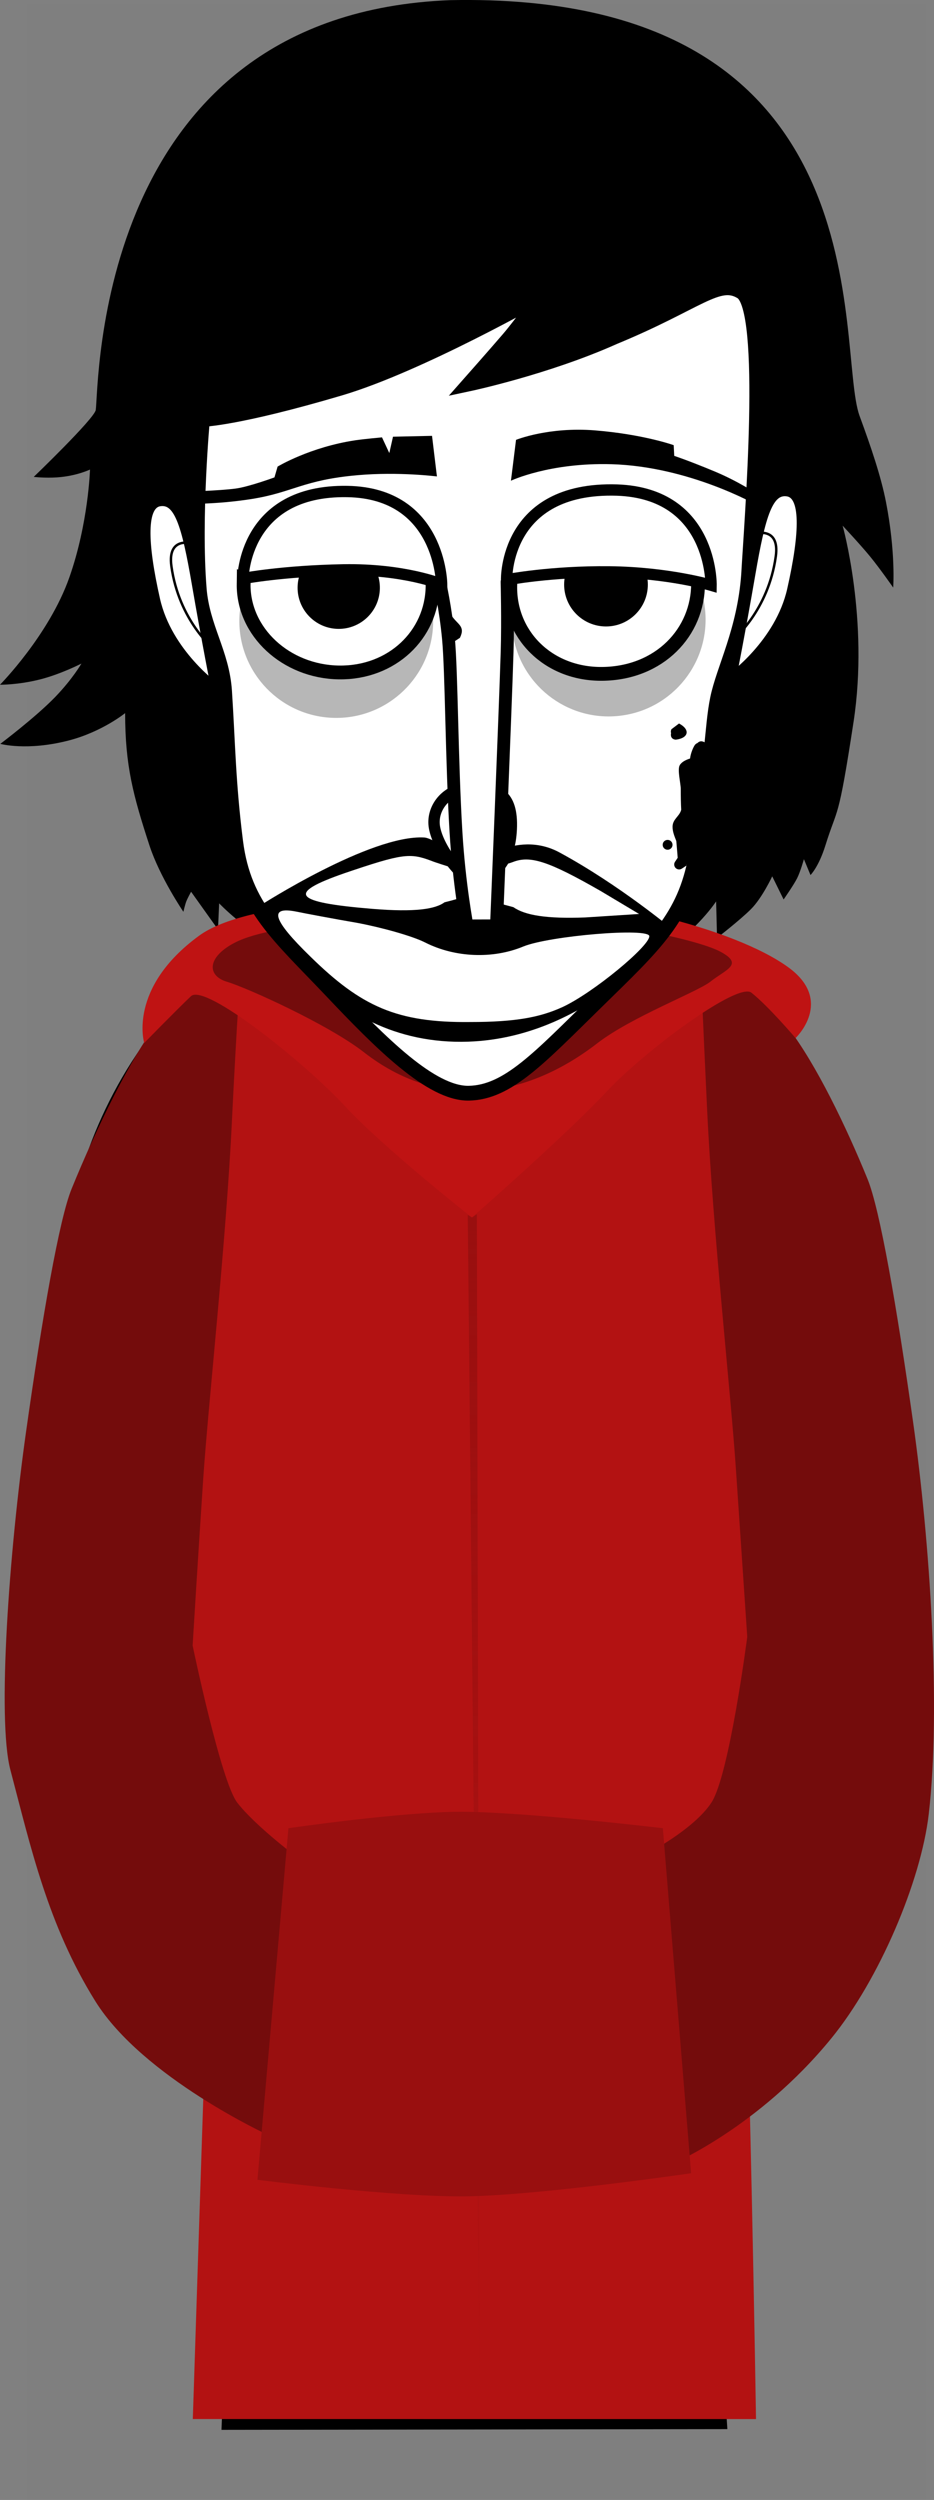 <svg version="1.1" xmlns="http://www.w3.org/2000/svg" xmlns:xlink="http://www.w3.org/1999/xlink" width="94.76" height="253.611" viewBox="0,0,94.76,253.611"><rect x="0" y="0" width="94.76" height="253.611" fill="#808080" stroke="none"/><defs><linearGradient x1="240.569" y1="182.177" x2="240.569" y2="304.209" gradientUnits="userSpaceOnUse" id="color-1"><stop offset="0" stop-color="#990f0f"/><stop offset="1" stop-color="#990f0f" stop-opacity="0"/></linearGradient></defs><g transform="translate(-192.504,-59.002)"><g data-paper-data="{&quot;isPaintingLayer&quot;:true}" fill-rule="nonzero" stroke-linejoin="miter" stroke-miterlimit="10" stroke-dasharray="" stroke-dashoffset="0" style="mix-blend-mode: normal"><path d="M195.284,312.613v-253.225h91.182v253.225z" fill-opacity="0.01" fill="#000000" stroke="none" stroke-width="0" stroke-linecap="butt"/><path d="M200.659,249.124c0,0 -0.348,-51.686 -0.421,-62.745c-0.055,-8.153 8.187,-36.761 40.202,-36.921c31.602,-0.158 39.857,29.487 39.849,36.897c-0.032,19.335 0.215,61.27 0.215,61.27l-10.132,2.495l-0.084,-60.525c0,0 0.075,-3.099 -2.816,-3.154c-3.434,-0.065 -2.945,3.116 -2.945,3.116c0,0 0.381,27.686 0.09,50.918c-0.11,8.805 -1.173,16.969 -1.138,22.745c0.097,15.717 1.753,41.208 1.753,41.208l-49.214,0.072c0,0 1.042,-24.793 1.068,-40.291c0.011,-6.283 -1.062,-15.453 -1.17,-25.239c-0.255,-23.132 0.296,-49.704 0.296,-49.704c0,0 0.279,-2.919 -2.886,-2.934c-3.111,-0.015 -2.816,2.909 -2.816,2.909l0.191,62.375z" fill="#ffffff" stroke="#000000" stroke-width="2" stroke-linecap="butt"/><path d="M255.628,200.334c-0.571,0 -1.034,-0.463 -1.034,-1.034c0,-0.571 0.463,-1.034 1.034,-1.034c0.571,0 1.034,0.463 1.034,1.034c0,0.571 -0.463,1.034 -1.034,1.034z" fill="#000000" stroke="none" stroke-width="1.5" stroke-linecap="butt"/><path d="M250.368,204.569c-4.463,-0.314 -6.552,-1.794 -6.17,-2.58c0.118,-0.242 2.846,1.064 6.97,1.305c6.409,0.375 8.51,-0.632 8.51,-0.632v1.346c0,0 -2.413,1.047 -9.311,0.561z" fill="#000000" stroke="#000000" stroke-width="0" stroke-linecap="butt"/><path d="M222.555,199.3c0,-0.571 0.463,-1.034 1.034,-1.034c0.571,0 1.034,0.463 1.034,1.034c0,0.571 -0.463,1.034 -1.034,1.034c-0.571,0 -1.034,-0.463 -1.034,-1.034z" fill="#000000" stroke="none" stroke-width="1.5" stroke-linecap="butt"/><path d="M228.849,204.569c-6.897,0.486 -9.311,-0.561 -9.311,-0.561v-1.346c0,0 2.101,1.007 8.51,0.632c4.124,-0.241 6.853,-1.547 6.97,-1.305c0.383,0.786 -1.706,2.266 -6.17,2.58z" fill="#000000" stroke="#000000" stroke-width="0" stroke-linecap="butt"/><path d="M240.129,261.121c-0.819,0 -1.483,-0.664 -1.483,-1.483c0,-0.819 0.664,-1.483 1.483,-1.483c0.819,0 1.483,0.664 1.483,1.483c0,0.819 -0.664,1.483 -1.483,1.483z" data-paper-data="{&quot;index&quot;:null}" fill="#000000" stroke="none" stroke-width="1.5" stroke-linecap="butt"/><path d="M212.066,304.406c0,0 0.91,-28.113 1.465,-44.645c0.345,-10.287 -1.352,-23.321 -1.655,-38.156c-0.338,-16.535 0.691,-34.4 0.691,-34.4l3.5,-31.327c0,0 2.673,-1.353 4.656,-2.748c1.983,-1.395 5.172,-2.804 5.172,-2.804c0,0 -2.933,6.18 -1.26,9.325c2.684,5.046 15.819,15.381 15.819,15.381c0,0 12.692,-9.25 15.223,-14.259c1.887,-3.735 -1.392,-10.446 -1.392,-10.446c0,0 3.913,1.52 6.166,2.947c2.253,1.427 4.754,3.605 4.754,3.605l1,29.331c0,0 2.386,16.332 2.855,34.144c0.38,14.45 -1.186,29.703 -0.86,39.366c0.565,16.765 1.006,44.687 1.006,44.687z" fill="#b31212" stroke="none" stroke-width="2" stroke-linecap="butt"/><path d="M219.764,275.617c0,0 -12.755,-5.849 -17.586,-13.597c-4.831,-7.748 -6.576,-15.725 -8.619,-23.463c-1.361,-5.153 -0.12,-22.204 1.585,-34.285c1.654,-11.716 3.365,-21.572 4.62,-24.655c2.43,-5.968 6.05,-13.576 9.233,-17.515c3.676,-4.55 8.017,-6.485 8.017,-6.485c0,0 -0.555,8.226 -0.975,17.019c-0.589,12.339 -2.403,28.749 -2.915,36.354c-0.474,7.046 -1.077,16.946 -1.077,16.946c0,0 2.87,13.799 4.53,15.941c1.742,2.247 5.687,5.24 5.687,5.24z" fill="#740c0c" stroke="none" stroke-width="2" stroke-linecap="butt"/><path d="M258.024,247.117c0,0 4.847,-2.483 6.66,-5.253c1.813,-2.77 3.634,-16.806 3.634,-16.806c0,0 -0.7,-10.318 -1.154,-17.068c-0.512,-7.605 -2.326,-24.015 -2.915,-36.354c-0.42,-8.793 -0.725,-16.269 -0.725,-16.269c0,0 4.766,2.456 8.926,7.873c2.873,3.741 5.934,10.123 8.074,15.377c1.255,3.082 2.966,12.939 4.62,24.655c1.706,12.081 2.843,29.009 1.585,39.785c-0.796,6.814 -5.032,16.778 -9.874,22.717c-7.449,9.135 -16.331,12.843 -16.331,12.843z" data-paper-data="{&quot;index&quot;:null}" fill="#740c0c" stroke="none" stroke-width="2" stroke-linecap="butt"/><path d="M195.927,107.38c0,0 6.163,-5.922 6.292,-6.788c0.337,-2.271 -0.168,-40.173 35.968,-41.574c44.636,-0.914 39.015,35.349 41.531,42.19c1.155,3.141 2.169,6.13 2.673,8.716c1.002,5.136 0.733,8.684 0.733,8.684c0,0 -1.365,-1.954 -2.33,-3.134c-0.964,-1.18 -2.801,-3.146 -2.801,-3.146c0,0 2.691,9.548 1.111,19.895c-1.585,10.379 -1.596,8.494 -2.857,12.541c-0.685,2.198 -1.513,3.008 -1.513,3.008l-0.668,-1.611c0,0 -0.355,1.272 -0.689,1.934c-0.352,0.699 -1.371,2.154 -1.371,2.154l-1.155,-2.347c0,0 -1.023,2.198 -2.16,3.333c-1.137,1.135 -3.439,2.913 -3.439,2.913l-0.092,-3.704c0,0 -7.06,11.018 -24.351,10.872c-16.306,-0.255 -26.072,-10.675 -26.072,-10.675l-0.116,2.655l-2.73,-3.83c0,0 -0.361,0.653 -0.489,0.986c-0.132,0.344 -0.291,1.048 -0.291,1.048c0,0 -2.394,-3.509 -3.449,-6.745c-1.651,-5.062 -2.462,-8.085 -2.462,-13.41c0,0 -2.339,1.899 -5.717,2.774c-4.233,1.097 -6.947,0.345 -6.947,0.345c0,0 3.608,-2.717 5.584,-4.77c1.76,-1.828 2.647,-3.377 2.647,-3.377c0,0 -2.108,1.085 -4.233,1.618c-2.217,0.556 -4.03,0.531 -4.03,0.531c0,0 4.975,-5.037 7.031,-10.874c1.941,-5.511 2.1,-10.957 2.1,-10.957c0,0 -1.362,0.662 -3.33,0.795c-1.248,0.085 -2.378,-0.049 -2.378,-0.049z" fill="#000000" stroke="none" stroke-width="1.5" stroke-linecap="butt"/><path d="M272.516,157.155c4.651,3.417 0.703,7.156 0.703,7.156c0,0 -2.749,-3.234 -4.48,-4.605c-1.397,-1.106 -10.833,5.907 -14.691,10.04c-4.095,4.387 -13.663,12.765 -13.663,12.765c0,0 -8.91,-7 -12.909,-11.322c-4.058,-4.387 -14.17,-12.484 -15.6,-11.124c-1.58,1.503 -4.741,4.746 -4.741,4.746c0,0 -1.693,-5.574 5.562,-10.881c4.881,-3.57 19.245,-3.916 28.188,-4.119c12.165,-0.276 26.265,3.403 31.63,7.344z" fill="#bf1313" stroke="#000000" stroke-width="0" stroke-linecap="round"/><path d="M265.564,155.532c2.474,1.312 0.578,1.81 -0.964,3.041c-1.308,1.044 -8.051,3.599 -11.488,6.258c-7.514,5.811 -16.183,6.772 -23.672,0.928c-3.616,-2.821 -11.876,-6.555 -13.898,-7.155c-2.022,-0.6 -2.081,-2.46 0.731,-3.946c4.349,-2.296 17.145,-2.519 25.112,-2.649c10.838,-0.178 21.705,2.211 24.179,3.523z" fill="#740c0c" stroke="#000000" stroke-width="0" stroke-linecap="round"/><path d="M212.713,118.702c-0.577,-7.293 0.335,-17.154 0.335,-17.154c0,0 3.411,-0.041 13.914,-3.144c8.07,-2.384 20.547,-9.487 20.547,-9.487c0,0 -2.16,3.005 -3.408,4.46c-1.327,1.547 -3.993,4.563 -3.993,4.563c0,0 7.838,-1.668 14.675,-4.729c8.568,-3.536 10.593,-6.053 12.95,-4.593c2.783,1.724 1.03,23.183 0.718,28.741c-0.422,5.669 -2.533,9.5 -3.15,12.521c-0.617,3.021 -0.41,6.137 -2.206,16.04c-1.121,6.18 -4.162,8.925 -10.019,14.661c-5.858,5.736 -9.054,9.253 -13.014,9.322c-3.811,0.066 -8.936,-5.1 -13.935,-10.382c-5.324,-5.625 -8.875,-8.477 -9.716,-15.14c-0.757,-6 -0.777,-9.909 -1.123,-15.248c-0.253,-3.903 -2.261,-6.445 -2.576,-10.428z" fill="#ffffff" stroke="#000000" stroke-width="1.5" stroke-linecap="butt"/><path d="M260.91,105.249c0,0 1.479,0.487 4.104,1.582c2.398,1 4.225,2.233 4.225,2.233l0.062,1.185c0,0 -6.852,-3.925 -14.742,-4.154c-6.309,-0.183 -10.216,1.674 -10.216,1.674l0.515,-4.145c0,0 3.299,-1.342 8.022,-0.96c4.891,0.396 7.973,1.497 7.973,1.497z" data-paper-data="{&quot;index&quot;:null}" fill="#000000" stroke="none" stroke-width="1.5" stroke-linecap="butt"/><g stroke="none" stroke-linecap="butt"><path d="M260.759,153.305c0,0 -8.101,10.93 -20.722,11.37c-15.151,0.528 -21.142,-13.806 -21.142,-13.806c0,0 11.217,-7.221 16.658,-6.905c1.129,0.066 4.797,2.903 4.797,2.903c0,0 4.405,-3.831 8.921,-1.386c6.093,3.3 11.489,7.823 11.489,7.823z" fill="#000000" stroke-width="0"/><path d="M227.451,147.586c5.835,-1.982 6.636,-2.08 8.788,-1.266c2.241,0.897 9.439,2.258 1.364,4.218c-0.932,0.689 -2.977,1.019 -7.303,0.665c-8.121,-0.668 -8.728,-1.571 -2.848,-3.616z" data-paper-data="{&quot;noHover&quot;:false,&quot;origItem&quot;:[&quot;Path&quot;,{&quot;applyMatrix&quot;:true,&quot;segments&quot;:[[[183.71609,397.16343],[0,0],[-2.07032,0.74602]],[[184.64577,398.35859],[-2.85936,-0.2436],[1.52344,0.12942]],[[187.09889,398.18351],[-0.32812,0.2512],[0.54688,-0.41868]],[[186.62233,396.71429],[0.78906,0.32734],[-0.75782,-0.29688]],[[183.71607,397.16343],[2.0547,-0.7232],[0,0]]],&quot;closed&quot;:true,&quot;fillColor&quot;:[0,0,0,1]}]}" fill="#ffffff" stroke-width="0.5"/><path d="M244.531,146.456c1.753,-0.689 3.578,-0.125 8.925,2.942l3.888,2.324l-5.477,0.352c-3.905,0.146 -6.083,-0.211 -7.281,-1.045c-10.035,-2.574 -2.097,-3.821 -0.055,-4.573z" data-paper-data="{&quot;noHover&quot;:false,&quot;origItem&quot;:[&quot;Path&quot;,{&quot;applyMatrix&quot;:true,&quot;segments&quot;:[[[189.72389,396.76759],[0,0],[-0.71874,0.27406]],[[189.74733,398.35861],[-0.71876,-0.49482],[0.42188,0.3045]],[[192.16921,398.68595],[-1.375,0.05328],[0,0]],[194.05203,398.60983],[[192.67703,397.78767],[0,0],[-1.88282,-1.11904]],[[189.72391,396.76759],[0.61718,-0.25122],[0,0]]],&quot;closed&quot;:true,&quot;fillColor&quot;:[0,0,0,1]}]}" fill="#ffffff" stroke-width="0.5"/><path d="M222.53,151.475c1.021,0.209 3.801,0.733 6.22,1.15c2.441,0.459 5.567,1.317 6.921,2.006c2.973,1.502 6.813,1.686 9.92,0.392c2.64,-1.085 12.791,-1.941 12.791,-1.044c0,1.022 -5.7,5.746 -8.807,7.185c-2.241,1.022 -4.689,1.519 -9.371,1.519c-7.433,0.083 -11.053,-1.582 -16.201,-6.631c-3.861,-3.756 -4.246,-5.12 -1.473,-4.577z" data-paper-data="{&quot;noHover&quot;:false,&quot;origItem&quot;:[&quot;Path&quot;,{&quot;applyMatrix&quot;:true,&quot;segments&quot;:[[[181.98167,398.58697],[0,0],[-0.97656,-0.19792]],[[182.50511,400.23127],[-1.35938,-1.37024],[1.8125,1.84224]],[[188.09887,402.54549],[-2.6172,0.03044],[1.64844,0]],[[191.31763,402.05067],[-0.78908,0.37302],[1.09376,-0.52526]],[[194.41139,399.48525],[0,0.373],[0,-0.32734]],[[189.91139,399.88111],[0.92968,-0.39586],[-1.09374,0.47198]],[[186.59889,399.75931],[1.04688,0.5481],[-0.47656,-0.25122]],[[184.16921,399.01329],[0.85936,0.16746],[-0.85156,-0.15226]],[[181.98171,398.58699],[0.35938,0.07612],[0,0]]],&quot;closed&quot;:true,&quot;fillColor&quot;:[0,0,0,1]}]}" fill="#ffffff" stroke-width="0.5"/></g><path d="M244.469,120.883c1.666,4.017 5.841,6.618 10.376,6.098c4.536,-0.52 8.013,-3.998 8.727,-8.288c0.219,0.648 0.373,1.328 0.454,2.035c0.619,5.395 -3.254,10.271 -8.649,10.889c-5.395,0.619 -10.271,-3.254 -10.889,-8.649c-0.081,-0.707 -0.085,-1.405 -0.019,-2.085z" data-paper-data="{&quot;index&quot;:null}" fill="#b7b7b7" stroke="none" stroke-width="0" stroke-linecap="butt"/><path d="M240.345,148.129c-1.034,0 -3.538,-3.26 -3.787,-5.364c-0.222,-1.882 1.315,-3.828 3.787,-3.828c2.472,0 4.202,0.491 4.03,4.189c-0.146,3.138 -1.558,5.003 -4.03,5.003z" fill="#ffffff" stroke="#000000" stroke-width="1.15" stroke-linecap="butt"/><path d="M243.947,118.035c0,0 0.103,3.97 0.006,7.127c-0.192,6.251 -1.081,27.761 -1.081,27.761l-2.982,0.009c0,0 -0.803,-4.173 -1.123,-9.5c-0.434,-7.211 -0.45,-16.293 -0.763,-19.632c-0.298,-3.165 -0.896,-5.715 -0.896,-5.715" fill="#ffffff" stroke="#000000" stroke-width="1.3" stroke-linecap="round"/><path d="M236.432,122.641c-0.355,5.419 -5.036,9.524 -10.455,9.169c-5.419,-0.355 -9.524,-5.036 -9.169,-10.455c0.047,-0.71 0.167,-1.397 0.354,-2.055c0.922,4.25 4.564,7.555 9.12,7.853c4.556,0.299 8.599,-2.503 10.067,-6.596c0.099,0.676 0.129,1.374 0.083,2.083z" fill="#b7b7b7" stroke="none" stroke-width="0" stroke-linecap="butt"/><path d="M214.413,128.825c0,0 -4.932,-3.517 -6.164,-8.975c-1.296,-5.743 -1.461,-9.733 0.48,-9.992c1.941,-0.259 2.703,2.377 3.733,8.356c1.029,5.979 1.951,10.611 1.951,10.611z" data-paper-data="{&quot;index&quot;:null}" fill="#ffffff" stroke="#000000" stroke-width="1" stroke-linecap="butt"/><path d="M214.21,124.877c0,0 -3.564,-2.923 -4.318,-8.451c-0.421,-3.083 2.157,-2.28 2.157,-2.28" fill="none" stroke="#000000" stroke-width="0.25" stroke-linecap="round"/><path d="M217.223,118.222c0.071,-4.892 4.838,-8.936 10.211,-8.858c5.373,0.078 9.027,4.248 8.956,9.14c-0.071,4.892 -4.124,8.794 -9.497,8.716c-5.373,-0.078 -9.742,-4.107 -9.671,-8.999z" fill="#ffffff" stroke="#000000" stroke-width="1.4" stroke-linecap="butt"/><path d="M222.697,118.566c0.033,-2.305 1.929,-4.146 4.234,-4.113c2.305,0.033 4.146,1.929 4.113,4.234c-0.033,2.305 -1.929,4.146 -4.234,4.113c-2.305,-0.033 -4.146,-1.929 -4.113,-4.234z" fill="#000000" stroke="none" stroke-width="1.5" stroke-linecap="butt"/><path d="M244.28,118.222c0.204,-4.888 4.453,-8.858 9.77,-8.858c5.318,0 9.275,3.966 9.275,8.858c0,4.892 -3.886,9.071 -9.7,9.142c-5.53,0.067 -9.558,-4.037 -9.345,-9.142z" fill="#ffffff" stroke="#000000" stroke-width="1.4" stroke-linecap="butt"/><path d="M249.739,118.308c0,-2.345 1.901,-4.246 4.246,-4.246c2.345,0 4.246,1.901 4.246,4.246c0,2.345 -1.901,4.246 -4.246,4.246c-2.345,0 -4.246,-1.901 -4.246,-4.246z" fill="#000000" stroke="none" stroke-width="1.5" stroke-linecap="butt"/><path d="M217.155,117.689c0,0 0.064,-9.015 10.601,-8.825c9.471,0.166 9.556,9.407 9.556,9.407c0,0 -3.804,-1.569 -9.973,-1.458c-6.17,0.111 -10.183,0.876 -10.183,0.876z" fill="#ffffff" stroke="#000000" stroke-width="1.15" stroke-linecap="butt"/><path d="M243.902,117.82c0,0 -0.247,-9.458 11.198,-9.103c9.714,0.333 9.547,9.652 9.547,9.652c0,0 -4.337,-1.286 -10.297,-1.352c-5.96,-0.065 -10.448,0.803 -10.448,0.803z" fill="#ffffff" stroke="#000000" stroke-width="1.15" stroke-linecap="butt"/><path d="M220.669,106.335c0,0 3.277,-1.982 7.911,-2.672c0.834,-0.124 2.679,-0.293 2.679,-0.293l0.743,1.594l0.374,-1.66l3.96,-0.087l0.497,4.118c0,0 -3.864,-0.492 -8.034,-0.129c-5.576,0.486 -6.567,1.756 -10.792,2.422c-3.621,0.57 -6.721,0.488 -6.721,0.488l-0.086,-1.229c0,0 3.594,-0.102 5.224,-0.324c1.345,-0.183 3.925,-1.131 3.925,-1.131z" fill="#000000" stroke="none" stroke-width="1.5" stroke-linecap="butt"/><path d="M268.646,117.214c1.029,-5.979 1.791,-8.615 3.733,-8.356c1.941,0.259 1.776,4.249 0.48,9.992c-1.232,5.458 -6.164,8.975 -6.164,8.975c0,0 0.922,-4.633 1.951,-10.611z" data-paper-data="{&quot;index&quot;:null}" fill="#ffffff" stroke="#000000" stroke-width="1" stroke-linecap="butt"/><path d="M269.058,113.147c0,0 2.578,-0.803 2.157,2.28c-0.754,5.527 -4.318,8.451 -4.318,8.451" data-paper-data="{&quot;index&quot;:null}" fill="none" stroke="#000000" stroke-width="0.25" stroke-linecap="round"/><path d="M263.268,134.381c0.739,-0.808 2.251,1.359 1.13,2.308c0.095,0.73 -0.542,1.66 -0.758,2.591c0.116,1.169 0.075,2.37 -0.237,3.319v0.439c0,0.276 -0.224,0.5 -0.5,0.5c-0.002,0 -0.004,-0 -0.005,-0c0.167,0.672 0.34,1.258 0.48,1.675c0,0 0.158,0.474 -0.316,0.632c-0.114,0.038 -0.209,0.039 -0.288,0.02c-0.055,0.451 -0.251,0.684 -0.634,0.859l0.042,0.063l-0.494,0.33c-0.08,0.055 -0.178,0.088 -0.283,0.088c-0.276,0 -0.5,-0.224 -0.5,-0.5c0,-0.105 0.032,-0.203 0.088,-0.283l0.265,-0.397c-0.036,-0.578 -0.097,-1.137 -0.139,-1.705c-0.185,-0.479 -0.39,-0.954 -0.38,-1.467c0.015,-0.741 0.665,-1.018 0.854,-1.626c0.008,-0.026 0.016,-0.053 0.024,-0.079c-0.037,-0.671 -0.046,-1.363 -0.046,-2.109c0,-0.551 -0.362,-1.955 -0.107,-2.403c0.196,-0.345 0.616,-0.544 1.05,-0.685c0.062,-0.516 0.289,-1.073 0.475,-1.357c0,0 0.104,-0.156 0.281,-0.213z" fill="#000000" stroke="none" stroke-width="0.5" stroke-linecap="butt"/><path d="M259.736,144.706c0,-0.276 0.224,-0.5 0.5,-0.5c0.276,0 0.5,0.224 0.5,0.5c0,0.276 -0.224,0.5 -0.5,0.5c-0.276,0 -0.5,-0.224 -0.5,-0.5z" fill="#000000" stroke="none" stroke-width="0.5" stroke-linecap="butt"/><path d="M260.59,133.38c-0.067,-0.199 0.033,-0.398 0.033,-0.398l0.772,-0.584c1.176,0.622 0.967,1.487 -0.325,1.641c0,0 -0.5,0 -0.5,-0.5c0,-0.06 0.007,-0.113 0.02,-0.159z" fill="#000000" stroke="none" stroke-width="0.5" stroke-linecap="butt"/><path d="M238.016,123.797c-0.224,-0.447 0.224,-0.671 0.224,-0.671l0.093,0.027c0.272,-0.136 -0.599,-0.777 -0.857,-1.16c0,0 -0.277,-0.416 0.139,-0.693c0.416,-0.277 0.693,0.139 0.693,0.139c0.619,0.939 1.44,1.071 0.857,2.269l-0.478,0.313c0,0 -0.447,0.224 -0.671,-0.224z" fill="#000000" stroke="none" stroke-width="0.5" stroke-linecap="butt"/><path d="M240.385,182.507l0.501,-0.33l0.288,122.032l-1.212,-121.955z" fill="url(#color-1)" stroke="#000000" stroke-width="0" stroke-linecap="round"/><path d="M218.622,280.135l3.145,-35.667c0,0 11.409,-1.667 17.466,-1.667c6.565,0 20.521,1.667 20.521,1.667l2.868,35c0,0 -15.278,2.231 -22.729,2.344c-7.208,0.109 -21.271,-1.678 -21.271,-1.678z" fill="#990f0f" stroke="none" stroke-width="2" stroke-linecap="butt"/></g></g></svg>